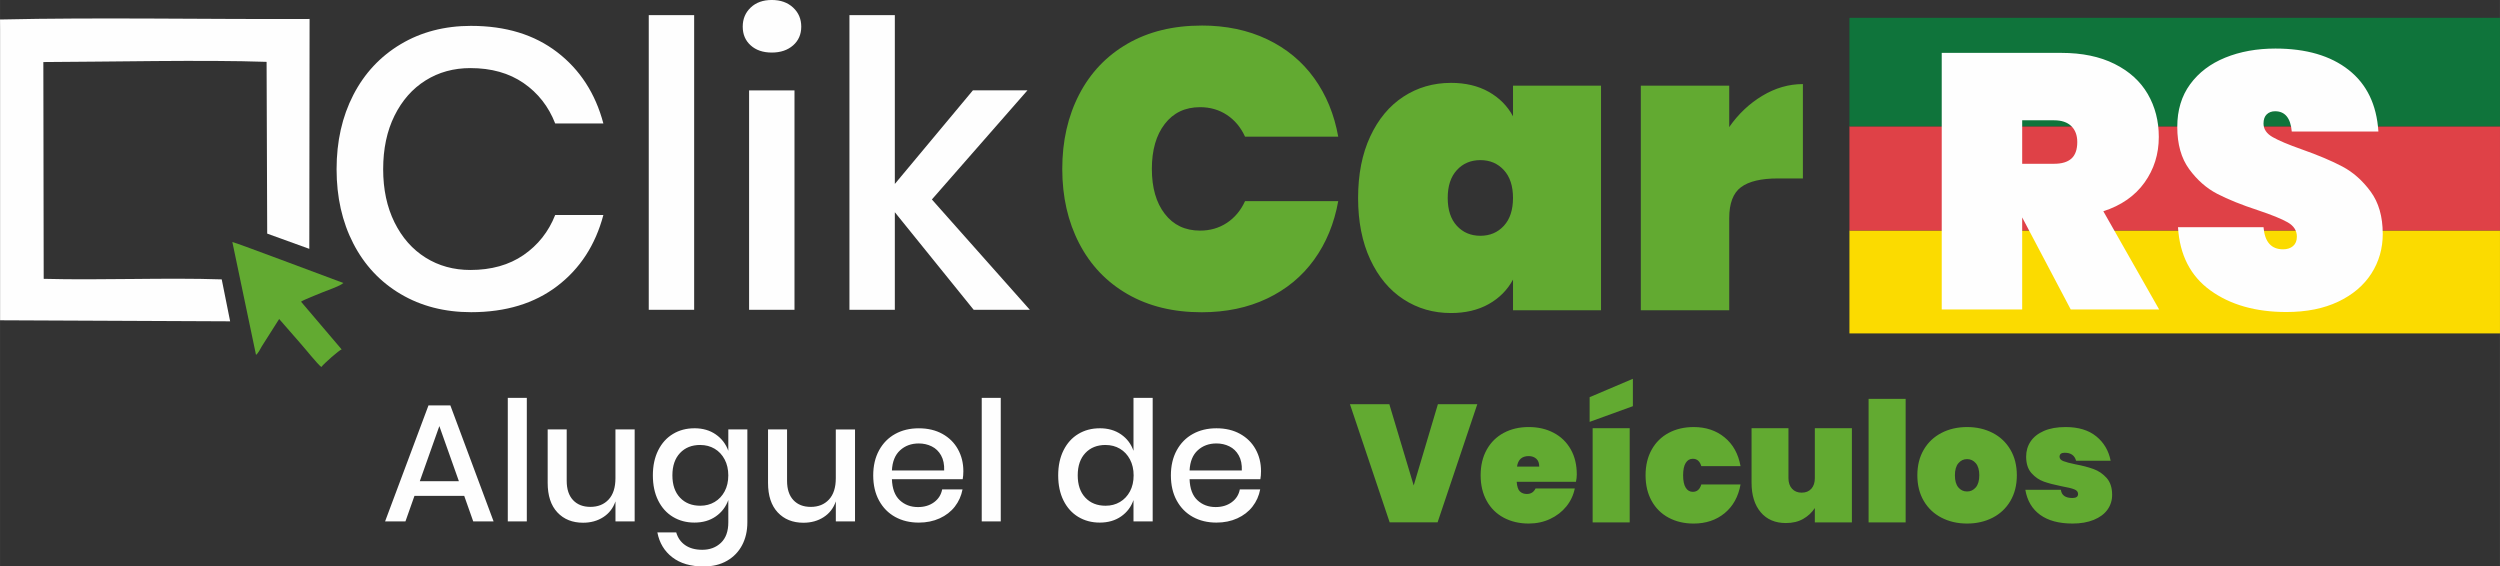 <?xml version="1.0" encoding="UTF-8"?>
<!DOCTYPE svg PUBLIC "-//W3C//DTD SVG 1.1//EN" "http://www.w3.org/Graphics/SVG/1.1/DTD/svg11.dtd">
<!-- Creator: CorelDRAW 2020 (64 Bit) -->
<svg xmlns="http://www.w3.org/2000/svg" xml:space="preserve" width="58.3mm" height="13.21mm" version="1.1" style="shape-rendering:geometricPrecision; text-rendering:geometricPrecision; image-rendering:optimizeQuality; fill-rule:evenodd; clip-rule:evenodd"
viewBox="0 0 1780.26 403.39"
 xmlns:xlink="http://www.w3.org/1999/xlink"
 xmlns:xodm="http://www.corel.com/coreldraw/odm/2003">
 <rect x="0" y="0" width="1780.26" height="403.39" fill="#333333" stroke="none"/>
 <defs>
  <style type="text/css">
   <![CDATA[
    .fil3 {fill:#FEFEFE}
    .fil2 {fill:#0F743B}
    .fil6 {fill:#62AA31}
    .fil1 {fill:#DF4147}
    .fil0 {fill:#FBDB00}
    .fil4 {fill:#FEFEFE;fill-rule:nonzero}
    .fil5 {fill:#62AA31;fill-rule:nonzero}
   ]]>
  </style>
 </defs>
 <g id="Camada_x0020_1">
  <rect class="fil0" x="1317" y="164.12" width="463.26" height="73.31"/>
  <rect class="fil1" x="1317" y="89.98" width="463.26" height="74.14"/>
  <rect class="fil2" x="1317" y="12.7" width="463.26" height="77.27"/>
  <path class="fil3" d="M0.05 21.22l-0 206.86 163.82 0.74 -5.99 -29.86c-39.61,-1.34 -85.98,0.69 -126.78,-0.4l-0.25 -154.37c45.68,-0.15 114.61,-1.7 158.98,-0.14l0.43 122.31 29.98 10.85 0.2 -163.7c-71.9,0.35 -149.61,-1.23 -220.44,0.38l0.05 7.33z"/>
  <path class="fil3" d="M1026.49 141.82c-7.71,-0.21 -21.55,-1.4 -27.83,1.34 -8.06,3.5 -8.82,16.04 -2.31,21.35 5.75,4.69 14.85,3.56 21.73,-0.44 8.73,-5.07 9.62,-9.51 8.41,-22.24z"/>
  <path class="fil4" d="M335.51 18.43c24.58,0 44.99,6.24 61.25,18.72 16.26,12.48 27.22,29.4 32.89,50.76l-34.31 0c-4.72,-12.1 -12.24,-21.69 -22.54,-28.78 -10.3,-7.09 -22.92,-10.64 -37.86,-10.64 -11.91,0 -22.54,2.93 -31.9,8.79 -9.36,5.86 -16.73,14.23 -22.12,25.09 -5.39,10.87 -8.08,23.58 -8.08,38.14 0,14.37 2.7,26.98 8.08,37.86 5.39,10.87 12.76,19.23 22.12,25.09 9.36,5.86 19.99,8.79 31.9,8.79 14.94,0 27.55,-3.55 37.86,-10.63 10.3,-7.09 17.82,-16.59 22.54,-28.5l34.31 0c-5.67,21.36 -16.63,38.23 -32.89,50.62 -16.26,12.38 -36.67,18.57 -61.25,18.57 -18.9,0 -35.64,-4.3 -50.19,-12.9 -14.56,-8.6 -25.8,-20.61 -33.74,-36.01 -7.94,-15.41 -11.91,-33.04 -11.91,-52.89 0,-19.85 3.97,-37.48 11.91,-52.89 7.94,-15.41 19.19,-27.46 33.74,-36.15 14.56,-8.7 31.29,-13.05 50.19,-13.05zm158.79 -7.66l0 209.84 -32.33 0 0 -209.84 32.33 0zm34.59 8.22c0,-5.48 1.89,-10.02 5.67,-13.61 3.78,-3.59 8.79,-5.39 15.03,-5.39 6.24,0 11.3,1.8 15.17,5.39 3.88,3.59 5.81,8.13 5.81,13.61 0,5.48 -1.94,9.92 -5.81,13.33 -3.88,3.4 -8.93,5.11 -15.17,5.11 -6.24,0 -11.25,-1.7 -15.03,-5.11 -3.78,-3.4 -5.67,-7.84 -5.67,-13.33zm36.86 45.37l0 156.24 -32.33 0 0 -156.24 32.33 0zm127.6 156.24l-56.14 -69.47 0 69.47 -32.33 0 0 -209.84 32.33 0 0 120.23 55.58 -66.64 38.85 0 -68.05 77.7 69.75 78.55 -39.98 0z"/>
  <path class="fil5" d="M855.68 18.18c17.39,0 32.94,3.26 46.65,9.78 13.7,6.52 24.86,15.74 33.46,27.65 8.6,11.91 14.32,25.8 17.16,41.69l-66.36 0c-3.02,-6.62 -7.33,-11.77 -12.9,-15.45 -5.58,-3.69 -11.96,-5.53 -19.14,-5.53 -10.59,0 -18.95,3.97 -25.09,11.91 -6.14,7.94 -9.22,18.62 -9.22,32.04 0,13.42 3.07,24.11 9.22,32.04 6.14,7.94 14.51,11.91 25.09,11.91 7.18,0 13.56,-1.84 19.14,-5.53 5.58,-3.69 9.88,-8.84 12.9,-15.45l66.36 0c-2.84,15.88 -8.56,29.77 -17.16,41.69 -8.6,11.91 -19.75,21.12 -33.46,27.65 -13.7,6.52 -29.25,9.78 -46.65,9.78 -20.23,0 -37.81,-4.3 -52.74,-12.9 -14.94,-8.6 -26.42,-20.65 -34.45,-36.15 -8.03,-15.5 -12.05,-33.17 -12.05,-53.03 0,-19.85 4.02,-37.52 12.05,-53.03 8.03,-15.5 19.52,-27.55 34.45,-36.15 14.94,-8.6 32.51,-12.9 52.74,-12.9zm177.51 40.83c10.4,0 19.38,2.13 26.94,6.38 7.56,4.25 13.33,10.06 17.3,17.44l0 -21.84 62.67 0 0 159.93 -62.67 0 0 -21.83c-3.97,7.37 -9.73,13.19 -17.3,17.44 -7.56,4.25 -16.54,6.38 -26.94,6.38 -12.48,0 -23.73,-3.26 -33.75,-9.78 -10.02,-6.52 -17.91,-15.97 -23.68,-28.36 -5.77,-12.38 -8.65,-26.98 -8.65,-43.81 0,-16.83 2.88,-31.43 8.65,-43.81 5.77,-12.38 13.66,-21.83 23.68,-28.36 10.02,-6.52 21.27,-9.78 33.75,-9.78zm20.98 55.01c-6.81,0 -12.38,2.36 -16.73,7.09 -4.35,4.73 -6.52,11.34 -6.52,19.85 0,8.51 2.17,15.12 6.52,19.85 4.35,4.73 9.92,7.09 16.73,7.09 6.8,0 12.38,-2.36 16.73,-7.09 4.35,-4.72 6.52,-11.34 6.52,-19.85 0,-8.51 -2.17,-15.12 -6.52,-19.85 -4.35,-4.73 -9.92,-7.09 -16.73,-7.09zm177.22 -23.53c6.43,-9.26 14.27,-16.68 23.54,-22.26 9.26,-5.58 18.9,-8.36 28.92,-8.36l0 67.2 -17.86 0c-11.91,0 -20.65,2.08 -26.23,6.24 -5.58,4.16 -8.37,11.53 -8.37,22.12l0 65.5 -62.95 0 0 -159.93 62.95 0 0 29.49z"/>
  <path class="fil4" d="M330.56 353.11l-35.43 0 -6.42 18.19 -14.5 0 30.91 -82.62 15.57 0 30.79 82.62 -14.5 0 -6.42 -18.19zm-3.8 -10.46l-13.91 -39.23 -13.91 39.23 27.82 0zm48.38 -59.32l0 87.97 -13.55 0 0 -87.97 13.55 0zm76.8 22.47l0 65.5 -13.67 0 0 -14.27c-1.66,4.84 -4.56,8.58 -8.68,11.23 -4.12,2.66 -8.92,3.98 -14.39,3.98 -7.61,0 -13.71,-2.46 -18.31,-7.37 -4.6,-4.91 -6.9,-11.93 -6.9,-21.04l0 -38.04 13.55 0 0 36.61c0,5.95 1.51,10.52 4.52,13.73 3.01,3.21 7.13,4.82 12.36,4.82 5.39,0 9.71,-1.74 12.96,-5.23 3.25,-3.49 4.87,-8.56 4.87,-15.22l0 -34.71 13.67 0zm42.56 -0.83c5.94,0 11.01,1.47 15.22,4.4 4.2,2.93 7.17,6.82 8.91,11.65l0 -15.22 13.56 0 0 66.21c0,6.1 -1.25,11.51 -3.75,16.23 -2.49,4.71 -6.08,8.42 -10.76,11.11 -4.68,2.7 -10.22,4.04 -16.64,4.04 -9.19,0 -16.62,-2.18 -22.29,-6.54 -5.66,-4.36 -9.21,-10.26 -10.64,-17.71l13.43 0c1.11,3.88 3.25,6.92 6.42,9.1 3.17,2.18 7.21,3.27 12.12,3.27 5.39,0 9.83,-1.66 13.32,-4.99 3.49,-3.33 5.23,-8.16 5.23,-14.5l0 -15.93c-1.74,4.83 -4.71,8.72 -8.91,11.65 -4.2,2.93 -9.27,4.4 -15.22,4.4 -5.71,0 -10.8,-1.35 -15.28,-4.04 -4.48,-2.7 -7.99,-6.58 -10.52,-11.65 -2.54,-5.07 -3.8,-11.06 -3.8,-17.95 0,-6.82 1.27,-12.76 3.8,-17.83 2.53,-5.07 6.04,-8.96 10.52,-11.65 4.48,-2.7 9.57,-4.04 15.28,-4.04zm4.16 11.89c-6.02,0 -10.84,1.92 -14.44,5.77 -3.61,3.84 -5.41,9.13 -5.41,15.87 0,6.74 1.8,12.03 5.41,15.87 3.61,3.84 8.42,5.77 14.44,5.77 3.8,0 7.21,-0.89 10.22,-2.67 3.01,-1.78 5.39,-4.3 7.13,-7.55 1.74,-3.25 2.61,-7.05 2.61,-11.41 0,-4.28 -0.87,-8.06 -2.61,-11.35 -1.74,-3.29 -4.12,-5.83 -7.13,-7.61 -3.01,-1.78 -6.42,-2.67 -10.22,-2.67zm110.2 -11.05l0 65.5 -13.67 0 0 -14.27c-1.66,4.84 -4.56,8.58 -8.68,11.23 -4.12,2.66 -8.92,3.98 -14.39,3.98 -7.61,0 -13.71,-2.46 -18.31,-7.37 -4.6,-4.91 -6.9,-11.93 -6.9,-21.04l0 -38.04 13.55 0 0 36.61c0,5.95 1.51,10.52 4.52,13.73 3.01,3.21 7.13,4.82 12.36,4.82 5.39,0 9.71,-1.74 12.96,-5.23 3.25,-3.49 4.87,-8.56 4.87,-15.22l0 -34.71 13.67 0zm77.15 29.6c0,2.22 -0.16,4.16 -0.47,5.83l-50.41 0c0.24,6.74 2.1,11.73 5.59,14.98 3.49,3.25 7.81,4.87 12.96,4.87 4.52,0 8.34,-1.15 11.47,-3.45 3.13,-2.3 5.05,-5.35 5.77,-9.15l14.5 0c-0.87,4.6 -2.7,8.68 -5.47,12.25 -2.77,3.57 -6.38,6.36 -10.82,8.38 -4.44,2.02 -9.39,3.03 -14.86,3.03 -6.34,0 -11.95,-1.35 -16.82,-4.04 -4.87,-2.7 -8.7,-6.58 -11.47,-11.65 -2.78,-5.07 -4.16,-11.06 -4.16,-17.95 0,-6.82 1.39,-12.76 4.16,-17.83 2.77,-5.07 6.6,-8.96 11.47,-11.65 4.88,-2.7 10.48,-4.04 16.82,-4.04 6.42,0 12.03,1.33 16.82,3.98 4.79,2.66 8.48,6.3 11.05,10.94 2.58,4.64 3.86,9.81 3.86,15.51zm-13.67 -0.36c0.16,-4.28 -0.57,-7.87 -2.2,-10.76 -1.62,-2.89 -3.84,-5.03 -6.66,-6.42 -2.81,-1.39 -5.88,-2.08 -9.21,-2.08 -5.31,0 -9.75,1.62 -13.31,4.87 -3.57,3.25 -5.51,8.04 -5.83,14.38l37.21 0zm40.3 -51.71l0 87.97 -13.55 0 0 -87.97 13.55 0zm70.5 21.63c5.94,0 11.01,1.47 15.22,4.4 4.2,2.93 7.13,6.82 8.8,11.65l0 -37.68 13.67 0 0 87.97 -13.67 0 0 -15.22c-1.66,4.83 -4.6,8.72 -8.8,11.65 -4.2,2.93 -9.27,4.4 -15.22,4.4 -5.71,0 -10.8,-1.35 -15.28,-4.04 -4.48,-2.7 -7.99,-6.58 -10.52,-11.65 -2.54,-5.07 -3.8,-11.06 -3.8,-17.95 0,-6.82 1.27,-12.76 3.8,-17.83 2.53,-5.07 6.04,-8.96 10.52,-11.65 4.48,-2.7 9.57,-4.04 15.28,-4.04zm4.16 11.89c-6.02,0 -10.84,1.92 -14.44,5.77 -3.61,3.84 -5.41,9.13 -5.41,15.87 0,6.74 1.8,12.03 5.41,15.87 3.61,3.84 8.42,5.77 14.44,5.77 3.8,0 7.21,-0.89 10.22,-2.67 3.01,-1.78 5.39,-4.3 7.13,-7.55 1.74,-3.25 2.61,-7.05 2.61,-11.41 0,-4.28 -0.87,-8.06 -2.61,-11.35 -1.74,-3.29 -4.12,-5.83 -7.13,-7.61 -3.01,-1.78 -6.42,-2.67 -10.22,-2.67zm110.68 18.54c0,2.22 -0.16,4.16 -0.47,5.83l-50.41 0c0.24,6.74 2.1,11.73 5.59,14.98 3.49,3.25 7.81,4.87 12.96,4.87 4.52,0 8.34,-1.15 11.47,-3.45 3.13,-2.3 5.05,-5.35 5.77,-9.15l14.5 0c-0.87,4.6 -2.7,8.68 -5.47,12.25 -2.77,3.57 -6.38,6.36 -10.82,8.38 -4.44,2.02 -9.39,3.03 -14.86,3.03 -6.34,0 -11.95,-1.35 -16.82,-4.04 -4.87,-2.7 -8.7,-6.58 -11.47,-11.65 -2.78,-5.07 -4.16,-11.06 -4.16,-17.95 0,-6.82 1.39,-12.76 4.16,-17.83 2.77,-5.07 6.6,-8.96 11.47,-11.65 4.88,-2.7 10.48,-4.04 16.82,-4.04 6.42,0 12.03,1.33 16.82,3.98 4.79,2.66 8.48,6.3 11.05,10.94 2.58,4.64 3.86,9.81 3.86,15.51zm-13.67 -0.36c0.16,-4.28 -0.57,-7.87 -2.2,-10.76 -1.62,-2.89 -3.84,-5.03 -6.66,-6.42 -2.81,-1.39 -5.88,-2.08 -9.21,-2.08 -5.31,0 -9.75,1.62 -13.31,4.87 -3.57,3.25 -5.51,8.04 -5.83,14.38l37.21 0z"/>
  <path class="fil5" d="M989.34 287.82l17.36 57.89 17.24 -57.89 28.06 0 -28.29 84.16 -34.12 0 -28.29 -84.16 28.05 0zm133.5 50.05c0,1.66 -0.2,3.41 -0.59,5.23l-42.2 0c0.24,3.33 0.99,5.61 2.26,6.83 1.27,1.23 2.93,1.84 4.99,1.84 2.86,0 4.91,-1.31 6.18,-3.92l27.93 0c-0.95,4.75 -2.95,9.01 -6,12.78 -3.05,3.77 -6.9,6.74 -11.53,8.92 -4.64,2.18 -9.73,3.27 -15.28,3.27 -6.66,0 -12.58,-1.39 -17.77,-4.16 -5.19,-2.77 -9.23,-6.76 -12.12,-11.95 -2.89,-5.19 -4.34,-11.27 -4.34,-18.25 0,-6.97 1.44,-13.06 4.34,-18.25 2.89,-5.19 6.93,-9.17 12.12,-11.95 5.19,-2.78 11.12,-4.16 17.77,-4.16 6.66,0 12.58,1.37 17.77,4.1 5.19,2.73 9.23,6.64 12.13,11.71 2.89,5.07 4.34,11.05 4.34,17.95zm-26.75 -5.59c0,-2.53 -0.71,-4.42 -2.14,-5.65 -1.43,-1.23 -3.21,-1.84 -5.35,-1.84 -4.83,0 -7.61,2.49 -8.32,7.49l15.81 0zm64.43 -27.34l0 67.05 -26.39 0 0 -67.05 26.39 0zm2.26 -15.69l-30.79 11.17 0 -17.59 30.79 -13.08 0 19.5zm43.27 14.86c8.72,0 16.07,2.46 22.05,7.37 5.98,4.91 9.77,11.73 11.35,20.45l-27.94 0c-1.03,-3.49 -3.05,-5.23 -6.06,-5.23 -2.14,0 -3.82,0.99 -5.05,2.97 -1.23,1.98 -1.84,4.91 -1.84,8.8 0,3.88 0.61,6.82 1.84,8.8 1.23,1.98 2.91,2.97 5.05,2.97 3.01,0 5.03,-1.74 6.06,-5.23l27.94 0c-1.58,8.72 -5.37,15.53 -11.35,20.45 -5.99,4.91 -13.34,7.37 -22.05,7.37 -6.66,0 -12.58,-1.39 -17.77,-4.16 -5.19,-2.77 -9.23,-6.76 -12.12,-11.95 -2.89,-5.19 -4.34,-11.27 -4.34,-18.25 0,-6.97 1.44,-13.06 4.34,-18.25 2.89,-5.19 6.93,-9.17 12.12,-11.95 5.19,-2.78 11.12,-4.16 17.77,-4.16zm112.7 0.83l0 67.05 -26.39 0 0 -10.22c-2.06,3.17 -4.81,5.75 -8.26,7.73 -3.45,1.98 -7.55,2.97 -12.31,2.97 -7.69,0 -13.69,-2.58 -18.01,-7.73 -4.32,-5.15 -6.48,-12.13 -6.48,-20.92l0 -38.88 26.27 0 0 35.55c0,3.17 0.85,5.69 2.56,7.55 1.7,1.86 3.98,2.79 6.84,2.79 2.93,0 5.23,-0.93 6.9,-2.79 1.66,-1.86 2.49,-4.38 2.49,-7.55l0 -35.55 26.39 0zm38.28 -20.92l0 87.97 -26.39 0 0 -87.97 26.39 0zm43.75 20.09c6.74,0 12.8,1.39 18.19,4.16 5.39,2.77 9.61,6.75 12.66,11.95 3.05,5.19 4.58,11.27 4.58,18.25 0,6.97 -1.53,13.06 -4.58,18.25 -3.05,5.19 -7.27,9.18 -12.66,11.95 -5.39,2.77 -11.45,4.16 -18.19,4.16 -6.74,0 -12.8,-1.39 -18.19,-4.16 -5.39,-2.77 -9.61,-6.76 -12.66,-11.95 -3.05,-5.19 -4.57,-11.27 -4.57,-18.25 0,-6.97 1.52,-13.06 4.57,-18.25 3.05,-5.19 7.27,-9.17 12.66,-11.95 5.39,-2.78 11.45,-4.16 18.19,-4.16zm0 22.83c-2.46,0 -4.52,0.97 -6.18,2.91 -1.66,1.94 -2.49,4.82 -2.49,8.62 0,3.8 0.81,6.68 2.44,8.62 1.62,1.94 3.7,2.91 6.24,2.91 2.46,0 4.52,-0.97 6.18,-2.91 1.66,-1.94 2.5,-4.81 2.5,-8.62 0,-3.8 -0.83,-6.68 -2.5,-8.62 -1.66,-1.94 -3.73,-2.91 -6.18,-2.91zm70.14 -22.83c9.12,0 16.39,2.2 21.82,6.6 5.43,4.4 8.86,10.2 10.28,17.41l-24.61 0c-1.03,-3.8 -3.73,-5.71 -8.09,-5.71 -2.46,0 -3.69,0.95 -3.69,2.86 0,1.35 0.89,2.38 2.67,3.09 1.78,0.71 4.62,1.47 8.5,2.26 5.07,0.95 9.41,2.08 13.02,3.39 3.61,1.31 6.71,3.43 9.33,6.36 2.61,2.93 3.92,6.93 3.92,12.01 0,3.96 -1.11,7.49 -3.33,10.58 -2.22,3.09 -5.47,5.51 -9.75,7.25 -4.28,1.74 -9.31,2.62 -15.1,2.62 -9.67,0 -17.36,-2.06 -23.06,-6.18 -5.71,-4.12 -9.23,-10.06 -10.58,-17.83l25.32 0c0.48,3.88 3.21,5.82 8.2,5.82 2.7,0 4.04,-0.95 4.04,-2.85 0,-1.51 -0.91,-2.62 -2.74,-3.33 -1.82,-0.71 -4.75,-1.43 -8.8,-2.14 -5.15,-1.03 -9.41,-2.14 -12.78,-3.33 -3.37,-1.19 -6.32,-3.21 -8.86,-6.06 -2.53,-2.86 -3.8,-6.78 -3.8,-11.77 0,-4.04 1.07,-7.65 3.21,-10.82 2.14,-3.17 5.31,-5.67 9.51,-7.49 4.2,-1.82 9.31,-2.73 15.34,-2.73z"/>
  <path class="fil6" d="M228.84 261.32c1.7,-2.31 12.62,-11.98 14.43,-12.51l-28.91 -33.97c1.39,-1.18 12.58,-5.53 15.06,-6.58 3.56,-1.5 12.9,-4.57 15.08,-6.74 -4.97,-1.77 -75.19,-28.28 -79.06,-29.2l16.85 80.38c1.48,-0.91 3.27,-4.61 4.1,-6.02l12.39 -19.52 14.81 16.97c3.12,3.42 12.74,15.57 15.24,17.2z"/>
  <path class="fil4" d="M1474.59 220.38l-34.58 -65.55 0 65.55 -57.29 0 0 -182.72 85.16 0c14.8,0 27.44,2.62 37.94,7.87 10.5,5.25 18.36,12.39 23.61,21.42 5.25,9.03 7.87,19.23 7.87,30.58 0,12.22 -3.4,23.05 -10.2,32.52 -6.79,9.46 -16.56,16.26 -29.29,20.39l39.74 69.94 -62.97 0zm-34.58 -103.75l22.71 0c5.51,0 9.63,-1.25 12.39,-3.74 2.75,-2.49 4.13,-6.41 4.13,-11.74 0,-4.82 -1.42,-8.61 -4.26,-11.36 -2.84,-2.75 -6.92,-4.13 -12.26,-4.13l-22.71 0 0 30.97zm256.78 49.81c0,10.49 -2.71,19.96 -8.13,28.39 -5.42,8.43 -13.29,15.1 -23.61,20 -10.32,4.9 -22.62,7.36 -36.91,7.36 -21.85,0 -39.87,-5.12 -54.07,-15.36 -14.19,-10.24 -21.89,-25.25 -23.1,-45.03l60.91 0c0.86,10.5 5.51,15.74 13.94,15.74 2.92,0 5.29,-0.78 7.1,-2.32 1.8,-1.55 2.71,-3.78 2.71,-6.71 0,-4.3 -2.19,-7.7 -6.58,-10.2 -4.39,-2.49 -11.48,-5.37 -21.29,-8.64 -11.53,-3.78 -21.12,-7.66 -28.78,-11.61 -7.66,-3.96 -14.32,-9.81 -20,-17.55 -5.68,-7.74 -8.52,-17.81 -8.52,-30.19 0,-11.87 3.06,-21.98 9.16,-30.32 6.11,-8.35 14.45,-14.67 25.03,-18.97 10.58,-4.3 22.49,-6.45 35.74,-6.45 21.85,0 39.23,5.08 52.13,15.23 12.9,10.15 19.96,24.78 21.16,43.87l-61.68 0c-0.86,-9.64 -4.82,-14.45 -11.87,-14.45 -2.41,0 -4.39,0.73 -5.94,2.19 -1.55,1.46 -2.32,3.66 -2.32,6.58 0,3.96 2.19,7.19 6.58,9.68 4.39,2.49 11.23,5.37 20.52,8.64 11.7,4.13 21.38,8.21 29.03,12.26 7.66,4.04 14.36,9.98 20.13,17.81 5.76,7.83 8.64,17.85 8.64,30.07z"/>
 </g>
</svg>
